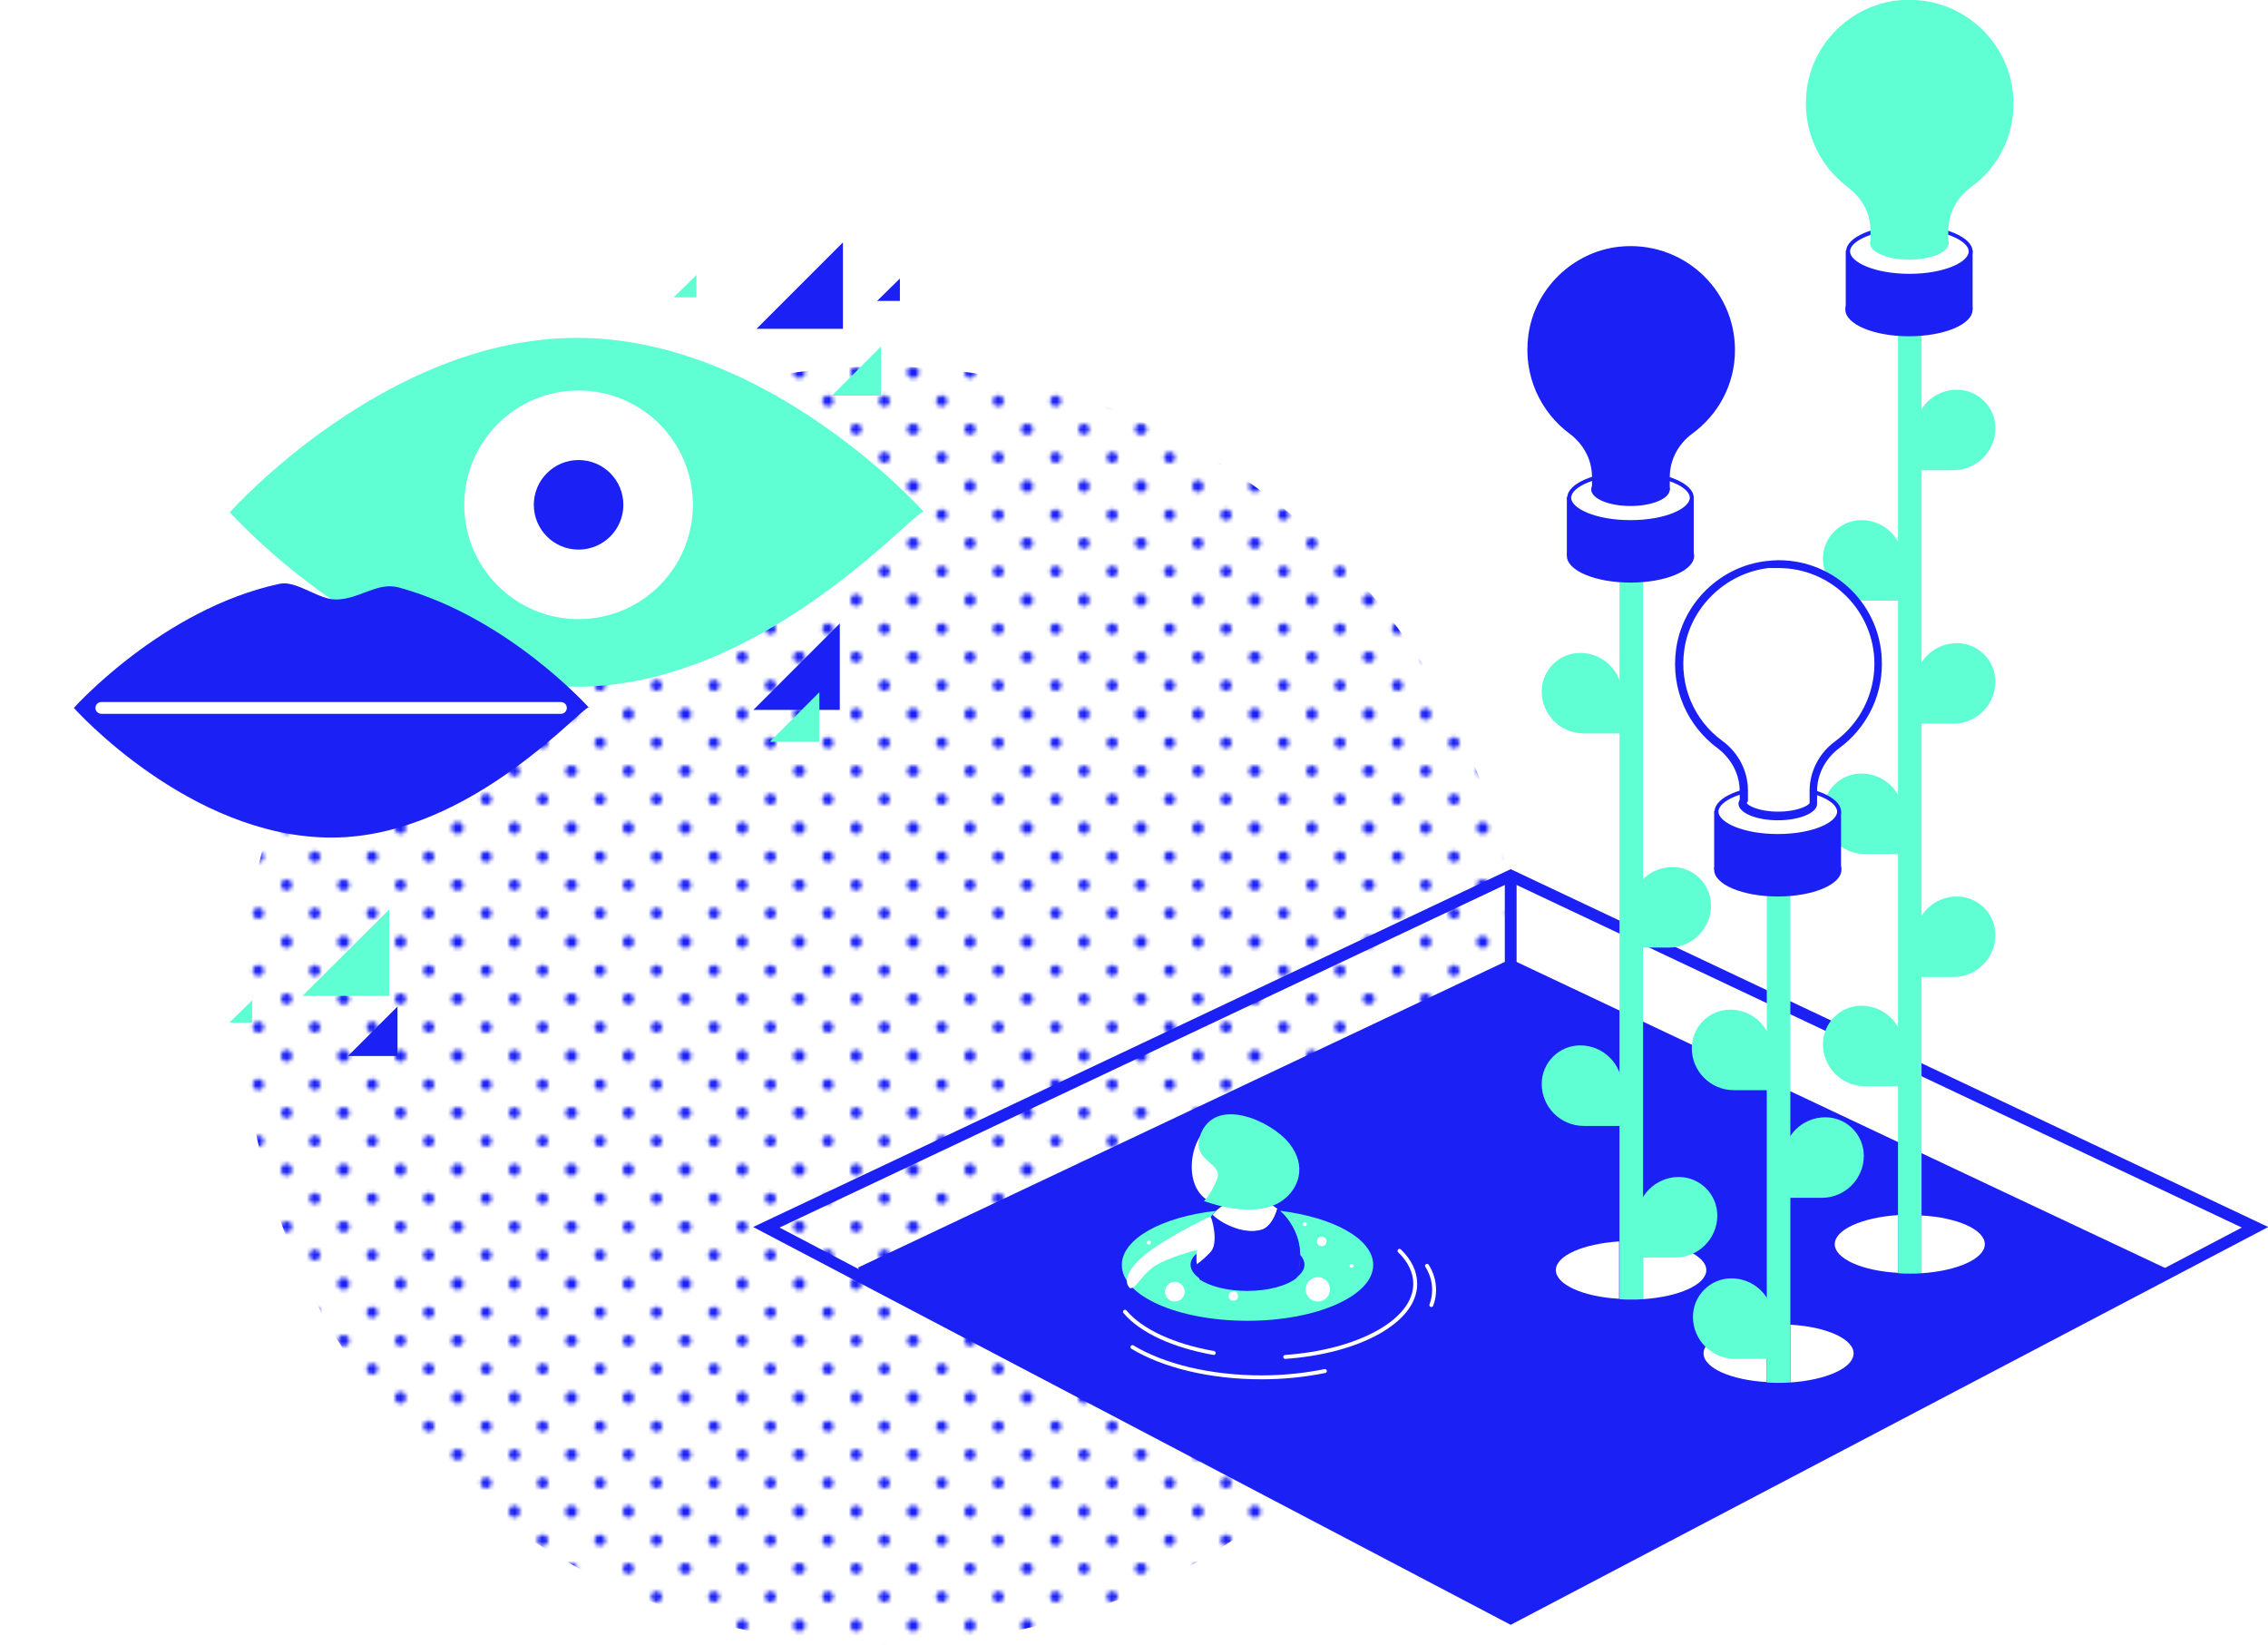 <?xml version="1.0" encoding="utf-8"?>
<!-- Generator: Adobe Illustrator 24.0.2, SVG Export Plug-In . SVG Version: 6.00 Build 0)  -->
<svg version="1.1" id="Livello_1" xmlns="http://www.w3.org/2000/svg" xmlns:xlink="http://www.w3.org/1999/xlink" x="0px" y="0px"
	 viewBox="0 0 577.4 418.7" style="enable-background:new 0 0 577.4 418.7;" xml:space="preserve">
<style type="text/css">
	.st0{fill:none;}
	.st1{fill:#1B21F4;}
	.st2{fill:#5FFFD3;}
	.st3{fill:url(#SVGID_1_);}
	.st4{fill:none;stroke:#1B21F4;stroke-width:3;stroke-miterlimit:10;}
	.st5{clip-path:url(#SVGID_3_);fill:#1B21F4;}
	.st6{fill:#FFFFFF;}
	.st7{fill:none;stroke:#FFFFFF;stroke-linecap:round;stroke-miterlimit:10;}
	.st8{fill:none;stroke:#FFFFFF;stroke-width:3;stroke-linecap:round;stroke-miterlimit:10;}
</style>
<pattern  x="-634.6" y="-284.7" width="28.8" height="28.8" patternUnits="userSpaceOnUse" id="Nuovo_campione_pattern_1" viewBox="1.4 -30.2 28.8 28.8" style="overflow:visible;">
	<g>
		<rect x="1.4" y="-30.2" class="st0" width="28.8" height="28.8"/>
		<g>
			<path class="st1" d="M30.2,0c0.8,0,1.4-0.6,1.4-1.4c0-0.8-0.6-1.4-1.4-1.4c-0.8,0-1.4,0.6-1.4,1.4C28.8-0.6,29.4,0,30.2,0z"/>
			<path class="st1" d="M15.8,0c0.8,0,1.4-0.6,1.4-1.4c0-0.8-0.6-1.4-1.4-1.4c-0.8,0-1.4,0.6-1.4,1.4C14.4-0.6,15,0,15.8,0z"/>
			<path class="st1" d="M30.2-14.4c0.8,0,1.4-0.6,1.4-1.4c0-0.8-0.6-1.4-1.4-1.4c-0.8,0-1.4,0.6-1.4,1.4
				C28.8-15,29.4-14.4,30.2-14.4z"/>
			<path class="st1" d="M15.8-14.4c0.8,0,1.4-0.6,1.4-1.4c0-0.8-0.6-1.4-1.4-1.4c-0.8,0-1.4,0.6-1.4,1.4C14.4-15,15-14.4,15.8-14.4z
				"/>
			<path class="st1" d="M8.6-7.2c0.8,0,1.4-0.6,1.4-1.4c0-0.8-0.6-1.4-1.4-1.4c-0.8,0-1.4,0.6-1.4,1.4C7.2-7.8,7.8-7.2,8.6-7.2z"/>
			<path class="st1" d="M23-7.2c0.8,0,1.4-0.6,1.4-1.4c0-0.8-0.6-1.4-1.4-1.4c-0.8,0-1.4,0.6-1.4,1.4C21.6-7.8,22.2-7.2,23-7.2z"/>
			<path class="st1" d="M8.6-21.6c0.8,0,1.4-0.6,1.4-1.4c0-0.8-0.6-1.4-1.4-1.4c-0.8,0-1.4,0.6-1.4,1.4C7.2-22.2,7.8-21.6,8.6-21.6z
				"/>
			<path class="st1" d="M23-21.6c0.8,0,1.4-0.6,1.4-1.4c0-0.8-0.6-1.4-1.4-1.4c-0.8,0-1.4,0.6-1.4,1.4C21.6-22.2,22.2-21.6,23-21.6z
				"/>
		</g>
		<g>
			<path class="st1" d="M1.4,0c0.8,0,1.4-0.6,1.4-1.4c0-0.8-0.6-1.4-1.4-1.4C0.6-2.9,0-2.2,0-1.4C0-0.6,0.6,0,1.4,0z"/>
			<path class="st1" d="M1.4-14.4c0.8,0,1.4-0.6,1.4-1.4c0-0.8-0.6-1.4-1.4-1.4c-0.8,0-1.4,0.6-1.4,1.4C0-15,0.6-14.4,1.4-14.4z"/>
		</g>
		<g>
			<path class="st1" d="M30.2-28.8c0.8,0,1.4-0.6,1.4-1.4c0-0.8-0.6-1.4-1.4-1.4c-0.8,0-1.4,0.6-1.4,1.4
				C28.8-29.4,29.4-28.8,30.2-28.8z"/>
			<path class="st1" d="M15.8-28.8c0.8,0,1.4-0.6,1.4-1.4c0-0.8-0.6-1.4-1.4-1.4c-0.8,0-1.4,0.6-1.4,1.4
				C14.4-29.4,15-28.8,15.8-28.8z"/>
		</g>
		<g>
			<path class="st1" d="M1.4-28.8c0.8,0,1.4-0.6,1.4-1.4c0-0.8-0.6-1.4-1.4-1.4C0.6-31.7,0-31,0-30.2C0-29.4,0.6-28.8,1.4-28.8z"/>
		</g>
	</g>
</pattern>
<path class="st2" d="M484.6,217.4h-9.8c-5.9,0-10.7-4.8-10.7-10.7v0c0-5.4,4.4-9.8,9.8-9.8h0c5.9,0,10.7,4.8,10.7,10.7V217.4z"/>
<path class="st2" d="M484.6,152.9h-9.8c-5.9,0-10.7-4.8-10.7-10.7v0c0-5.4,4.4-9.8,9.8-9.8h0c5.9,0,10.7,4.8,10.7,10.7V152.9z"/>
<pattern  id="SVGID_1_" xlink:href="#Nuovo_campione_pattern_1" patternTransform="matrix(1 0 0 1 26.157 2.553)">
</pattern>
<circle class="st3" cx="224.6" cy="256" r="162.7"/>
<polygon class="st4" points="384.6,411.9 195.1,312.4 384.6,222.9 574.1,312.4 "/>
<path class="st4" d="M219.1,324c51-24.1,165.5-78.2,165.5-78.2s117,55.3,167.2,78.9"/>
<g>
	<defs>
		<polygon id="SVGID_2_" points="220.6,325.1 384.4,410.5 551.7,324.8 384.6,245.9 216.4,316.7 		"/>
	</defs>
	<clipPath id="SVGID_3_">
		<use xlink:href="#SVGID_2_"  style="overflow:visible;"/>
	</clipPath>
	<polygon class="st5" points="385.1,512.1 119.7,372.7 385.1,245.4 650.5,372.7 	"/>
</g>
<line class="st4" x1="384.6" y1="222.4" x2="384.6" y2="297.7"/>
<g>
	<path class="st6" d="M467.1,316.7c0,3.7,7,6.8,16.1,7.3v-14.7C474.1,309.9,467.1,313,467.1,316.7z"/>
	<path class="st6" d="M505.3,316.7c0-3.7-7-6.8-16.1-7.3v14.7C498.3,323.5,505.3,320.4,505.3,316.7z"/>
	<path class="st2" d="M483.2,60.9v248.5v14.7c1,0.1,2,0.1,3,0.1c1,0,2,0,3-0.1v-14.7V60.9H483.2z"/>
</g>
<g>
	<rect x="469.9" y="63.8" class="st1" width="32.3" height="14.9"/>
	<g>
		<path class="st6" d="M486.1,70.3c-8.5,0-15.6-2.9-15.6-6.2c0-3.4,7.2-6.2,15.6-6.2s15.6,2.9,15.6,6.2
			C501.7,67.5,494.5,70.3,486.1,70.3z"/>
		<path class="st1" d="M486.1,58.3c8.9,0,15.1,3,15.1,5.7c0,2.7-6.2,5.7-15.1,5.7c-8.9,0-15.1-3-15.1-5.7
			C470.9,61.4,477.2,58.3,486.1,58.3 M486.1,57.3c-8.9,0-16.1,3-16.1,6.7c0,3.7,7.2,6.7,16.1,6.7s16.1-3,16.1-6.7
			C502.2,60.4,495,57.3,486.1,57.3L486.1,57.3z"/>
	</g>
	<ellipse class="st1" cx="486" cy="78.8" rx="16.2" ry="6.8"/>
	<path class="st2" d="M512.6,26.4c0-15.6-13.5-28-29.5-26.3c-11.8,1.3-21.5,10.7-23.1,22.5c-1.4,10.3,3.1,19.6,10.5,25.1
		c3.5,2.6,5.7,6.6,5.7,11v3.4h19.8v-3.4c0-4.4,2.2-8.4,5.7-11C508.4,42.9,512.6,35.2,512.6,26.4z"/>
	<ellipse class="st2" cx="486.1" cy="61.9" rx="10" ry="4.2"/>
</g>
<g>
	<g>
		<path class="st6" d="M433.7,344.5c0,3.7,7,6.8,16.1,7.3v-14.7C440.6,337.7,433.7,340.8,433.7,344.5z"/>
		<path class="st6" d="M471.9,344.5c0-3.7-7-6.8-16.1-7.3v14.7C464.9,351.3,471.9,348.2,471.9,344.5z"/>
		<path class="st2" d="M449.8,164.7v172.5v14.7c1,0.1,2,0.1,3,0.1c1,0,2,0,3-0.1v-14.7V164.7H449.8z"/>
	</g>
	<g>
		<rect x="436.4" y="206.4" class="st1" width="32.3" height="14.9"/>
		<g>
			<path class="st6" d="M452.6,212.9c-8.5,0-15.6-2.9-15.6-6.2s7.2-6.2,15.6-6.2s15.6,2.9,15.6,6.2S461.1,212.9,452.6,212.9z"/>
			<path class="st1" d="M452.6,200.9c8.9,0,15.1,3,15.1,5.7s-6.2,5.7-15.1,5.7c-8.9,0-15.1-3-15.1-5.7S443.7,200.9,452.6,200.9
				 M452.6,199.9c-8.9,0-16.1,3-16.1,6.7s7.2,6.7,16.1,6.7s16.1-3,16.1-6.7S461.5,199.9,452.6,199.9L452.6,199.9z"/>
		</g>
		<ellipse class="st1" cx="452.6" cy="221.4" rx="16.2" ry="6.8"/>
		<g>
			<path class="st6" d="M452.6,207.7c-5.5,0-9-1.9-9-3.2c0-0.1,0-0.3,0.1-0.5l0.1-0.2v-2.4c0-4.6-2.3-9-6.1-11.8
				c-7.6-5.5-11.4-14.8-10.1-24.2c1.6-11.3,10.9-20.4,22.3-21.6c1-0.1,1.9-0.2,2.9-0.2c14,0,25.4,11.4,25.4,25.4
				c0,8.1-3.9,15.7-10.4,20.5c-3.8,2.8-6.1,7.2-6.1,11.8v3.1l0,0.1C461.5,205.9,458,207.7,452.6,207.7z"/>
			<path class="st1" d="M452.8,144.6c13.5,0,24.4,11,24.4,24.4c0,7.7-3.7,15.1-10,19.7c-4.1,3-6.5,7.7-6.5,12.6v3l0,0.1
				c-0.2,0.6-3,2.2-8,2.2c-5,0-7.8-1.6-8-2.2c0,0,0,0,0,0l0.3-0.5v-0.5v-2.2c0-4.9-2.4-9.6-6.5-12.6c-7.3-5.3-11-14.2-9.7-23.2
				c1.5-10.8,10.5-19.5,21.4-20.8C450.9,144.6,451.9,144.6,452.8,144.6 M452.8,142.6c-1,0-2,0.1-3,0.2
				c-11.8,1.3-21.5,10.7-23.1,22.5c-1.4,10.3,3.1,19.6,10.5,25.1c3.5,2.6,5.7,6.6,5.7,11v2.2c-0.2,0.3-0.3,0.6-0.3,1
				c0,2.3,4.5,4.2,10,4.2c5.4,0,9.8-1.8,10-4h0v-3.4c0-4.4,2.2-8.4,5.7-11c6.5-4.8,10.8-12.6,10.8-21.3
				C479.2,154.4,467.4,142.6,452.8,142.6L452.8,142.6z"/>
		</g>
	</g>
</g>
<g>
	<g>
		<path class="st6" d="M396.1,323.3c0,3.7,7,6.8,16.1,7.3V316C403.1,316.6,396.1,319.6,396.1,323.3z"/>
		<path class="st6" d="M434.4,323.3c0-3.7-7-6.8-16.1-7.3v14.7C427.4,330.1,434.4,327,434.4,323.3z"/>
		<path class="st2" d="M412.3,143.5V316v14.7c1,0.1,2,0.1,3,0.1c1,0,2,0,3-0.1V316V143.5H412.3z"/>
	</g>
	<g>
		<rect x="398.9" y="126.5" class="st1" width="32.3" height="14.9"/>
		<g>
			<path class="st6" d="M415.1,133c-8.5,0-15.6-2.9-15.6-6.2s7.2-6.2,15.6-6.2s15.6,2.9,15.6,6.2S423.6,133,415.1,133z"/>
			<path class="st1" d="M415.1,121c8.9,0,15.1,3,15.1,5.7s-6.2,5.7-15.1,5.7s-15.1-3-15.1-5.7S406.2,121,415.1,121 M415.1,120
				c-8.9,0-16.1,3-16.1,6.7s7.2,6.7,16.1,6.7s16.1-3,16.1-6.7S424,120,415.1,120L415.1,120z"/>
		</g>
		<ellipse class="st1" cx="415.1" cy="141.5" rx="16.2" ry="6.8"/>
		<path class="st1" d="M441.7,89.1c0-15.6-13.5-28-29.5-26.3c-11.8,1.3-21.5,10.7-23.1,22.5c-1.4,10.3,3.1,19.6,10.5,25.1
			c3.5,2.6,5.7,6.6,5.7,11v3.4h19.8v-3.4c0-4.4,2.2-8.4,5.7-11C437.4,105.6,441.7,97.9,441.7,89.1z"/>
		<ellipse class="st1" cx="415.1" cy="124.6" rx="10" ry="4.2"/>
	</g>
</g>
<g>
	<g>
		<path class="st0" d="M330.6,323.5c0,0.2-0.1,0.3-0.1,0.5c0,0,0,0.1,0,0.1c-0.2,0.7-0.3,1.2-0.3,1.2c1.2-0.9,1.9-2,1.9-3.2
			c0-0.9-0.4-1.7-1.1-2.5c0,0.2,0,0.4,0,0.6C330.9,321.3,330.8,322.4,330.6,323.5z"/>
		<path class="st0" d="M304.7,321.8c-0.1-0.5-0.1-1.1-0.1-1.6c0-0.4,0-0.7,0-1c-1,0.9-1.6,1.9-1.6,2.9c0,1.2,0.7,2.3,2,3.3l-0.7-3.4
			C304.4,321.9,304.5,321.9,304.7,321.8z"/>
		<path class="st6" d="M308.7,309.2c1.4,1.6,7.5,5.3,12.5,3.8c2.6-0.8,3.8-4.5,4-5.3c-2.1-1.7-4.7-2.7-7.5-2.7c-3,0-5.8,1.2-8,3.1
			C309.4,308.5,309,308.9,308.7,309.2z"/>
		<path class="st6" d="M330.5,324c0,0,0-0.1,0-0.1C330.5,324,330.5,324,330.5,324z"/>
		<path class="st6" d="M330.6,323.5c0.2-1.1,0.3-2.2,0.3-3.3c0-0.2,0-0.4,0-0.6c-0.2-4.2-1.9-8-4.5-10.6c0.1,0.1,0.3,0.3,0.4,0.5
			C331.4,314.8,331.1,320.7,330.6,323.5z"/>
		<path class="st1" d="M325.9,308.3c-0.4-0.4-0.6-0.6-0.6-0.6s0,0.1,0,0.2C325.4,307.9,325.6,308.1,325.9,308.3
			C325.8,308.2,325.8,308.2,325.9,308.3z"/>
		<path class="st1" d="M330.2,325.2c0,0,0.2-0.4,0.3-1.2C330.4,324.4,330.3,324.8,330.2,325.2z"/>
		<path class="st1" d="M330.5,323.9c0-0.1,0.1-0.3,0.1-0.5C330.6,323.6,330.5,323.8,330.5,323.9z"/>
		<path class="st1" d="M304.7,321.8c-0.2,0.1-0.3,0.1-0.3,0.1l0.7,3.4c0.1,0.1,0.2,0.2,0.4,0.3C305.1,324.4,304.8,323.1,304.7,321.8
			z"/>
		<path class="st2" d="M308.7,309.2c0.3-0.4,0.7-0.7,1.1-1c-13.9,1.5-24.2,7.1-24.2,13.8c0,7.9,14.3,14.2,32,14.2
			c17.7,0,32-6.4,32-14.2c0-6.6-10-12.1-23.7-13.8c0.2,0.2,0.4,0.4,0.6,0.6c2.6,2.6,4.3,6.4,4.5,10.6c0.7,0.8,1.1,1.6,1.1,2.5
			c0,1.2-0.7,2.2-1.9,3.2c-2.5,2-7.2,3.3-12.6,3.3c-5,0-9.5-1.1-12.1-2.9c-0.1-0.1-0.3-0.2-0.4-0.3c-1.3-1-2-2.1-2-3.3
			c0-1,0.6-2,1.6-2.9c0.2-3.6,1.6-6.8,3.6-9.3"/>
		<path class="st1" d="M326.4,308.9c-0.2-0.2-0.4-0.4-0.6-0.6c0,0-0.1,0-0.1,0C326,308.4,326.2,308.7,326.4,308.9z"/>
		<path class="st1" d="M321.2,313.1c-5,1.5-11-2.2-12.5-3.8c-0.2,0.2-0.3,0.4-0.5,0.6c0.7,1.7,2.2,6.5-0.1,8.9c-2,2.1-3,2.9-3.5,3.1
			c0.1,1.3,0.4,2.6,0.8,3.8c2.6,1.7,7,2.9,12.1,2.9c5.4,0,10.1-1.3,12.6-3.3c0.1-0.4,0.2-0.8,0.3-1.2c0,0,0-0.1,0-0.1
			c0-0.1,0.1-0.3,0.1-0.5c0.5-2.8,1.7-8.1-3.5-14.2c-0.1-0.2-1.7-1.3-1.9-1.5C325,308.6,323.7,312.3,321.2,313.1z"/>
	</g>
	<path class="st6" d="M308.2,309.8l-0.4,0c0,0-13.2,6.2-18.1,11.2c-4.8,5-2,6.9-2,6.9l0,0c1.6,0.1,2.3-2.6,5.8-5.3
		c1.9-1.5,7.7-3.6,11.2-4.4c0,0.3-0.1,0.6-0.1,1c0,0.3,0,0.7,0,1c0,0.6,0,1.1,0.1,1.6c0.4-0.3,1.5-1,3.5-3.1
		C310.4,316.3,308.4,309.6,308.2,309.8z"/>
	<path class="st6" d="M324,294.4c0,7-3.1,12.1-10.3,12.6c-5.7,0.4-10.3-3-10.3-10c0-7,4.6-12.8,10.3-12.8S324,287.4,324,294.4z"/>
	<path class="st2" d="M305.6,288.9c-2.5,6.8,6.1,7,4.2,11.4s-3.3,5.4-3.3,5.4s12.9,5.1,20.1-0.2c3.9-2.8,6.3-8.6,1.6-14.5
		C323.5,285.2,309.3,278.9,305.6,288.9z"/>
	<circle class="st6" cx="299.1" cy="328.8" r="2.5"/>
	<circle class="st6" cx="336.5" cy="316" r="1.2"/>
	<circle class="st6" cx="335.5" cy="328.2" r="3.1"/>
	<circle class="st6" cx="314" cy="329.9" r="1.2"/>
	<circle class="st6" cx="292.5" cy="316.3" r="0.5"/>
	<circle class="st6" cx="344.1" cy="322.2" r="0.5"/>
	<circle class="st6" cx="332.2" cy="311.6" r="0.5"/>
	<path class="st7" d="M356.3,318.4c2.6,2.5,4,5.4,4,8.4c0,9.5-14.4,17.3-33.1,18.6"/>
	<path class="st7" d="M309,344.4c-10.2-1.8-18.5-5.6-22.6-10.5"/>
	<path class="st7" d="M363.3,322.2c1.2,1.9,1.8,4,1.8,6.1c0,1.3-0.2,2.6-0.7,3.9"/>
	<path class="st7" d="M337.3,349c-5,1-10.4,1.6-16.1,1.6c-13.3,0-25.1-3-32.9-7.7"/>
</g>
<path class="st2" d="M413,186.7h-9.8c-5.9,0-10.7-4.8-10.7-10.7v0c0-5.4,4.4-9.8,9.8-9.8l0,0c5.9,0,10.7,4.8,10.7,10.7V186.7z"/>
<path class="st2" d="M451.2,277.5h-9.8c-5.9,0-10.7-4.8-10.7-10.7l0,0c0-5.4,4.4-9.8,9.8-9.8l0,0c5.9,0,10.7,4.8,10.7,10.7V277.5z"
	/>
<path class="st2" d="M451.5,345.9h-9.8c-5.9,0-10.7-4.8-10.7-10.7v0c0-5.4,4.4-9.8,9.8-9.8h0c5.9,0,10.7,4.8,10.7,10.7V345.9z"/>
<path class="st2" d="M413,286.6h-9.8c-5.9,0-10.7-4.8-10.7-10.7v0c0-5.4,4.4-9.8,9.8-9.8l0,0c5.9,0,10.7,4.8,10.7,10.7V286.6z"/>
<path class="st2" d="M415.1,241.2h9.8c5.9,0,10.7-4.8,10.7-10.7v0c0-5.4-4.4-9.8-9.8-9.8l0,0c-5.9,0-10.7,4.8-10.7,10.7V241.2z"/>
<path class="st2" d="M454,304.9h9.8c5.9,0,10.7-4.8,10.7-10.7v0c0-5.4-4.4-9.8-9.8-9.8h0c-5.9,0-10.7,4.8-10.7,10.7V304.9z"/>
<path class="st2" d="M487.5,119.7h9.8c5.9,0,10.7-4.8,10.7-10.7v0c0-5.4-4.4-9.8-9.8-9.8h0c-5.9,0-10.7,4.8-10.7,10.7V119.7z"/>
<path class="st2" d="M487.5,184.2h9.8c5.9,0,10.7-4.8,10.7-10.7v0c0-5.4-4.4-9.8-9.8-9.8h0c-5.9,0-10.7,4.8-10.7,10.7V184.2z"/>
<path class="st2" d="M487.5,248.7h9.8c5.9,0,10.7-4.8,10.7-10.7v0c0-5.4-4.4-9.8-9.8-9.8h0c-5.9,0-10.7,4.8-10.7,10.7V248.7z"/>
<path class="st2" d="M416.7,320.1h9.8c5.9,0,10.7-4.8,10.7-10.7l0,0c0-5.4-4.4-9.8-9.8-9.8l0,0c-5.9,0-10.7,4.8-10.7,10.7V320.1z"/>
<path class="st2" d="M484.6,276.5h-9.8c-5.9,0-10.7-4.8-10.7-10.7v0c0-5.4,4.4-9.8,9.8-9.8h0c5.9,0,10.7,4.8,10.7,10.7V276.5z"/>
<path class="st2" d="M235.3,130.4c0-3.5-39.6,44.4-88.4,44.4s-88.4-44.4-88.4-44.4S98,86,146.9,86S235.3,130.4,235.3,130.4z"/>
<circle class="st6" cx="147.3" cy="128.5" r="29.1"/>
<circle class="st1" cx="147.3" cy="128.5" r="11.4"/>
<g>
	<path class="st1" d="M150,180.2c0-2.6-29.4,33-65.6,33s-65.6-33-65.6-33s22.5-25.2,52.4-31.6c4.3-0.9,9.8,4,14.3,4
		c5.9,0,10.5-4.5,15.9-3.1C129.4,157.1,150,180.2,150,180.2z"/>
</g>
<polygon class="st1" points="213.8,180.7 191.8,180.7 213.8,158.7 "/>
<polygon class="st2" points="99.1,253.5 77,253.5 99.1,231.5 "/>
<polygon class="st1" points="101.2,268.8 88.6,268.8 101.2,256.2 "/>
<polygon class="st2" points="208.6,188.8 196,188.8 208.6,176.2 "/>
<polygon class="st2" points="64.2,260.3 58.4,260.3 64.2,254.6 "/>
<polygon class="st2" points="177.3,75.7 171.5,75.7 177.3,70 "/>
<polygon class="st1" points="229.1,76.6 223.3,76.6 229.1,70.9 "/>
<polygon class="st2" points="224.3,100.7 211.8,100.7 224.3,88.2 "/>
<polygon class="st1" points="214.6,83.7 192.6,83.7 214.6,61.7 "/>
<line class="st8" x1="25.8" y1="180.2" x2="142.8" y2="180.2"/>
</svg>
